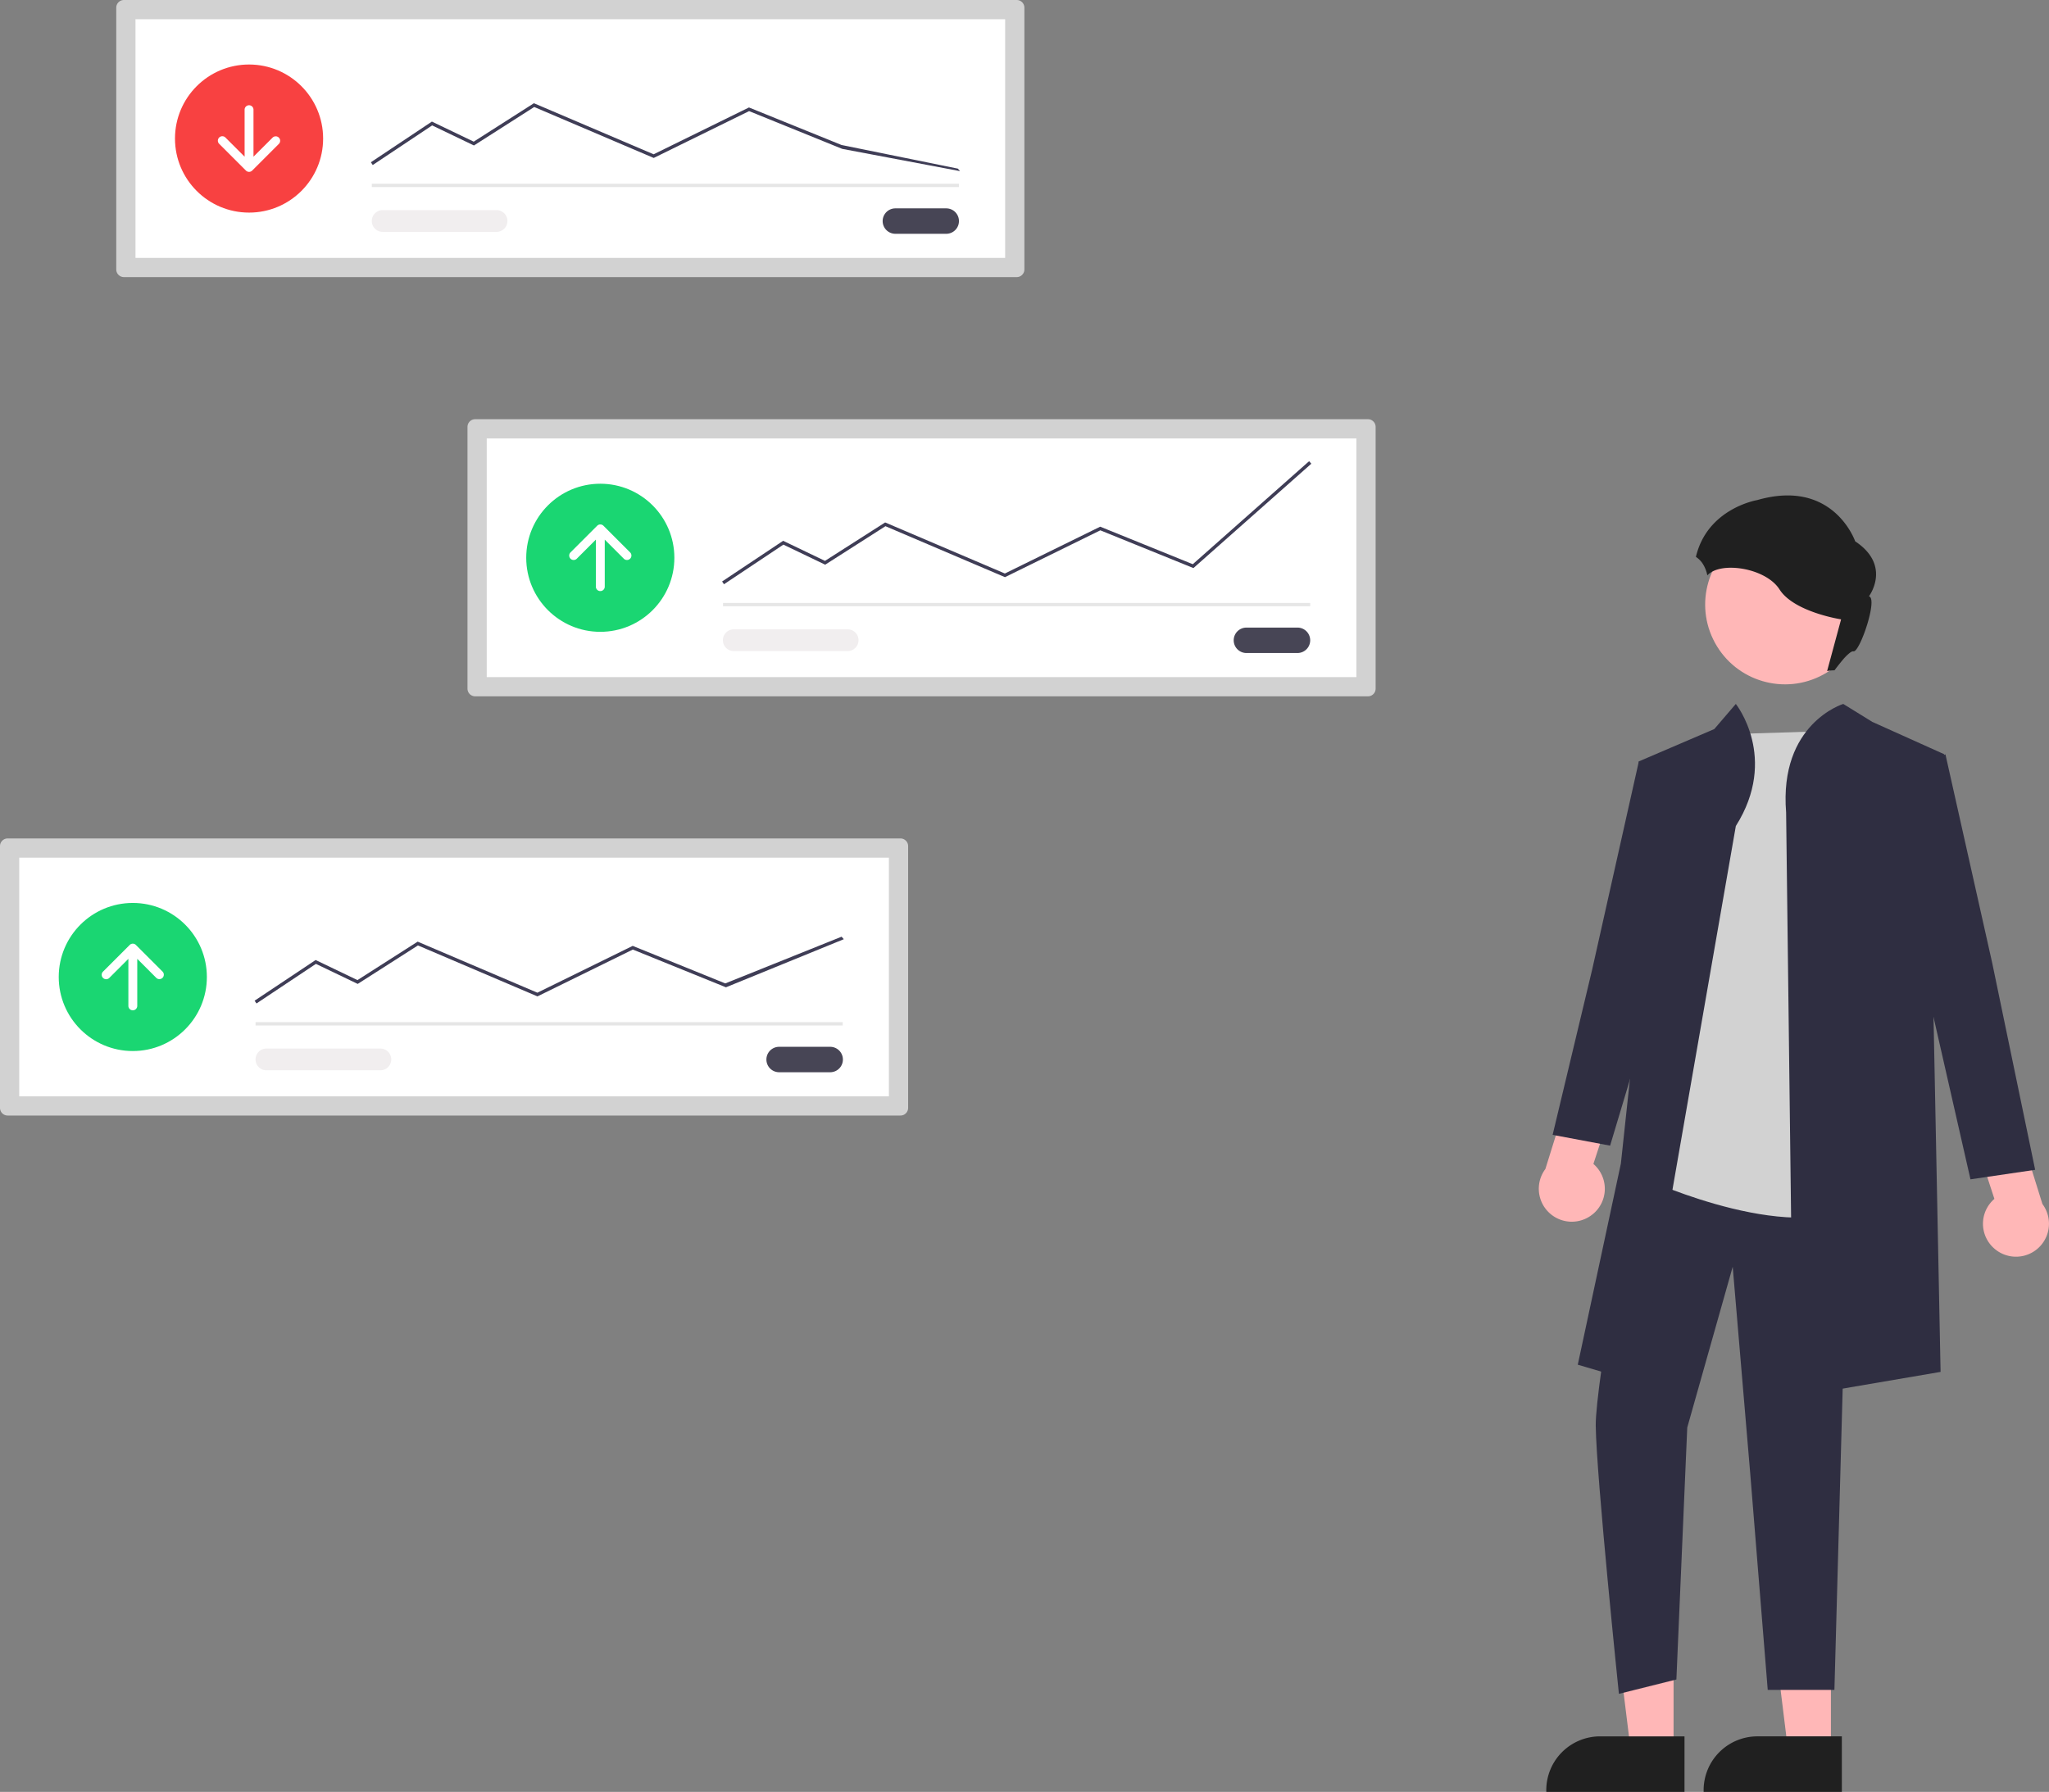 <svg xmlns="http://www.w3.org/2000/svg" width="683.624" height="598" viewBox="0 0 683.624 598">
  <rect x="0" y="0" width="683.624" height="598" fill="#808080" stroke="none"/>
  <g id="Group_5" data-name="Group 5" transform="translate(0 0)">
    <path id="fc914514-1042-4f3e-9382-2a2bd3a05a2f" d="M279.913,131.32a2.564,2.564,0,0,0-2.561,2.561v87.355a2.564,2.564,0,0,0,2.561,2.561H577.78a2.564,2.564,0,0,0,2.561-2.561V133.881a2.564,2.564,0,0,0-2.561-2.561Z" transform="translate(-238.565 -131.32)" fill="#d2d2d2"/>
    <path id="fc60a940-5b5f-47e1-886f-8b9349204f05" d="M284.185,217.8H574.337V138.153H284.185Z" transform="translate(-238.981 -131.736)" fill="#fff"/>
    <path id="b37dca77-34e7-4938-924b-74ea49a8e34b" d="M553.856,205.36a4.243,4.243,0,1,0,0,8.486h16.97a4.243,4.243,0,0,0,0-8.486Z" transform="translate(-255.124 -135.823)" fill="#474555"/>
    <rect id="a114a1b8-363a-4115-bcea-0275bda15cb1" width="195.902" height="1.117" transform="translate(124.044 61.308)" fill="#e6e6e6"/>
    <circle id="fd059875-cd6f-429e-81eb-c199f1a3d666" cx="24.711" cy="24.711" r="24.711" transform="translate(58.384 21.528)" fill="#f84141"/>
    <path id="ad693766-5e26-437f-8d3d-58ce33ee9e84" d="M368.422,188.625l-.619-.929,20.357-13.571,13.959,6.7L422.2,168l.271.116,39.671,16.923,31.807-15.625,30.887,12.522,38.81,7.889.74.836-39.328-7.43-31.065-12.6-31.819,15.63L422.3,169.256,402.195,182.1l-13.947-6.694Z" transform="translate(-244.066 -133.551)" fill="#3f3d56"/>
    <path id="ff424c2d-4733-4249-9b35-4eb43ebe2556" d="M371.758,205.983a3.628,3.628,0,1,0,0,7.256H409.71a3.628,3.628,0,0,0,.116-7.255H371.758Z" transform="translate(-244.086 -135.861)" fill="#f1eeef"/>
    <path id="Path_24" data-name="Path 24" d="M333.8,179.526a1.482,1.482,0,0,0-2.1,0h0l-6.362,6.362V170.2a1.482,1.482,0,1,0-2.964,0v15.688l-6.362-6.362a1.482,1.482,0,1,0-2.1,2.09l.005.005,8.892,8.892a1.482,1.482,0,0,0,2.1,0l8.892-8.892A1.482,1.482,0,0,0,333.8,179.526Z" transform="translate(-240.763 -133.595)" fill="#fff"/>
    <path id="ebf544e0-cedc-491d-9ace-ce79788cc3b4" d="M404.688,280.283a2.564,2.564,0,0,0-2.561,2.561V370.2a2.564,2.564,0,0,0,2.561,2.561H702.556a2.564,2.564,0,0,0,2.561-2.561V282.844a2.564,2.564,0,0,0-2.561-2.561Z" transform="translate(-246.154 -140.38)" fill="#d2d2d2"/>
    <path id="f05ecdaf-6a8f-49c4-b8a7-f7e5ce9efcf7" d="M408.961,366.759H699.114V287.116H408.961Z" transform="translate(-246.57 -140.795)" fill="#fff"/>
    <path id="a9f7bc9d-00a6-4157-bba1-ffc7ec111a68" d="M678.632,354.325a4.243,4.243,0,1,0,0,8.485H695.6a4.243,4.243,0,0,0,0-8.486Z" transform="translate(-262.713 -144.883)" fill="#474555"/>
    <rect id="a15d3d52-efbb-4636-8d15-228635c5d6e5" width="195.902" height="1.117" transform="translate(241.231 201.212)" fill="#e6e6e6"/>
    <circle id="e4ee77d8-efe6-4a2a-a3ed-71b8f3ee957e" cx="24.711" cy="24.711" r="24.711" transform="translate(175.57 161.432)" fill="#1ad672"/>
    <path id="fc1c89ac-2b6e-4831-b128-0ac2ab1fa850" d="M493.2,336.266l-.62-.929,20.357-13.571,13.96,6.7,20.079-12.828.271.116,39.67,16.923,31.808-15.625,30.887,12.521,38.81-34.374.74.836L649.83,330.865l-31.065-12.594L586.946,333.9l-39.87-17.008L526.97,329.738l-13.943-6.692Z" transform="translate(-251.655 -141.287)" fill="#3f3d56"/>
    <path id="bd690ac4-3df0-4871-95d5-adaa934b7c24" d="M496.53,354.946a3.628,3.628,0,0,0-.118,7.255h38.07a3.628,3.628,0,1,0,0-7.256Z" transform="translate(-251.671 -144.921)" fill="#f1eeef"/>
    <path id="Path_25" data-name="Path 25" d="M438.693,329.1a1.482,1.482,0,0,0,2.1,0h0l6.362-6.362V338.43a1.482,1.482,0,0,0,2.964,0V322.742l6.362,6.362a1.482,1.482,0,1,0,2.1-2.1l-8.892-8.892a1.482,1.482,0,0,0-2.1,0l-8.892,8.892a1.482,1.482,0,0,0,0,2.1Z" transform="translate(-248.351 -142.654)" fill="#fff"/>
    <path id="b1a491a7-739b-4f1f-bff8-dbf70f6892c8" d="M238.614,429.247a2.564,2.564,0,0,0-2.561,2.561v87.355a2.564,2.564,0,0,0,2.561,2.561H536.481a2.564,2.564,0,0,0,2.561-2.561V431.808a2.564,2.564,0,0,0-2.561-2.561Z" transform="translate(-236.053 -149.44)" fill="#d2d2d2"/>
    <path id="acd48b1a-d10a-4276-b388-f016adebff0c" d="M242.887,515.723H533.04V436.08H242.887Z" transform="translate(-236.469 -149.855)" fill="#fff"/>
    <path id="bed21912-b6c9-41df-a59b-963435bac71a" d="M512.557,503.288a4.243,4.243,0,0,0,0,8.486h16.97a4.243,4.243,0,1,0,0-8.485Z" transform="translate(-252.612 -153.943)" fill="#474555"/>
    <rect id="a26455fb-834b-4368-afb2-80d86a75d46a" width="195.902" height="1.117" transform="translate(85.257 341.116)" fill="#e6e6e6"/>
    <circle id="f17c58cd-37a1-42e1-9e5f-26c2ec8825b4" cx="24.711" cy="24.711" r="24.711" transform="translate(19.597 301.335)" fill="#1ad672"/>
    <path id="b803193f-4714-40c6-8606-08b9dea6d22d" d="M327.121,486.446l-.619-.929,20.357-13.572,13.959,6.7,20.08-12.832,39.941,17.038,31.807-15.625,30.883,12.526,38.81-15.59.74.836-39.323,16.05L452.69,468.453l-31.819,15.63L381,467.075,360.9,479.921l-13.947-6.694Z" transform="translate(-241.554 -151.563)" fill="#3f3d56"/>
    <path id="b19b31b4-3a52-4fc9-8ed4-dc6729deb0ed" d="M330.459,503.909a3.628,3.628,0,1,0,0,7.256h37.952a3.628,3.628,0,1,0,.118-7.255h-38.07Z" transform="translate(-241.574 -153.981)" fill="#f1eeef"/>
    <path id="Path_26" data-name="Path 26" d="M272.619,478.067a1.482,1.482,0,0,0,2.1,0h0l6.362-6.362v15.688a1.482,1.482,0,0,0,2.964.01v-15.7l6.362,6.362a1.482,1.482,0,0,0,2.1-2.09l-.005-.005-8.892-8.892a1.482,1.482,0,0,0-2.1,0l-8.892,8.892a1.482,1.482,0,0,0,0,2.1Z" transform="translate(-238.251 -151.714)" fill="#fff"/>
    <path id="Path_27" data-name="Path 27" d="M649.054,618.391h-14.3l-6.8-55.165h21.108Z" transform="translate(-38.191 -34.255)" fill="#ffb7b7"/>
    <path id="Path_28" data-name="Path 28" d="M887.372,766.845l-46.116,0v-.583A17.95,17.95,0,0,1,859.2,748.31h28.168Z" transform="translate(-272.861 -168.845)" fill="#202020"/>
    <path id="Path_29" data-name="Path 29" d="M593.158,618.391h-14.3l-6.8-55.165h21.109Z" transform="translate(-34.792 -34.255)" fill="#ffb7b7"/>
    <path id="Path_30" data-name="Path 30" d="M831.476,766.845l-46.116,0v-.583a17.95,17.95,0,0,1,17.948-17.949h28.168Z" transform="translate(-269.462 -168.845)" fill="#202020"/>
    <path id="Path_31" data-name="Path 31" d="M800.71,559.607a10.939,10.939,0,0,0,.207-16.772l7.774-23.758L795.4,510.832l-10.506,33.7a11,11,0,0,0,15.811,15.071Z" transform="translate(-269.3 -154.402)" fill="#ffb7b7"/>
    <path id="Path_32" data-name="Path 32" d="M816.112,545.445s-13.349,72.262-13.183,86.288c.2,16.927,7.732,89.469,7.732,89.469l19.175-4.794,3.624-84.081,15.166-53.663,5.833,68.828,5.855,72.4H882.56l4.982-181.64-72.629-2.4Z" transform="translate(-270.53 -155.924)" fill="#2f2e41"/>
    <path id="Path_33" data-name="Path 33" d="M883.751,391.025l-38.35,1.2L821.432,540.831s50.934,23.37,72.506,6.591S883.751,391.025,883.751,391.025Z" transform="translate(-271.656 -147.115)" fill="#d2d2d2"/>
    <path id="Path_34" data-name="Path 34" d="M849.281,422.2l-32.359,185.76-20.374-5.992,14.381-67.113,7.191-67.113-1.2-67.113,25.167-10.786,7.191-8.389S863.662,399.432,849.281,422.2Z" transform="translate(-270.142 -146.533)" fill="#2f2e41"/>
    <path id="Path_35" data-name="Path 35" d="M870.548,417.668l2.4,195.088,49.136-8.389L918.487,423.4l4.794-25.167-23.969-10.786-9.706-5.992S868.151,387.966,870.548,417.668Z" transform="translate(-274.632 -146.533)" fill="#2f2e41"/>
    <path id="Path_36" data-name="Path 36" d="M591.112,274.147l-10.786-3.6-15.58,69.51-13.183,55.129,19.175,3.6,17.977-59.923Z" transform="translate(-33.546 -16.455)" fill="#2f2e41"/>
    <path id="Path_37" data-name="Path 37" d="M944.254,572.028a10.939,10.939,0,0,1-.207-16.772L936.273,531.5l13.286-8.245,10.507,33.705a11,11,0,0,1-15.812,15.071Z" transform="translate(-278.64 -155.157)" fill="#ffb7b7"/>
    <path id="Path_38" data-name="Path 38" d="M679.625,271.663l10.786-3.6,15.58,69.51,14.35,69.128-21.582,3.175-16.736-73.5Z" transform="translate(-41.334 -16.304)" fill="#2f2e41"/>
    <circle id="Ellipse_1" data-name="Ellipse 1" cx="26.637" cy="26.637" r="26.637" transform="translate(559.4 191.15) rotate(-28.663)" fill="#ffb7b7"/>
    <path id="Path_40" data-name="Path 40" d="M858.959,308.919c25.464-7.343,32.693,13.762,32.693,13.762,12.274,8.143,4.59,18.353,4.59,18.353,3.1.688-3.1,18.812-5.16,18.354-1.1-.245-3.935,3.137-6.338,6.344a12.718,12.718,0,0,0-2.455.236l4.662-17.248s-15.715-2.408-20.533-9.978c-4.61-7.243-19.785-9.529-24.1-4.692a10.917,10.917,0,0,0-1.54-3.911,7.811,7.811,0,0,0-2.264-2.27C842.327,311.642,858.959,308.919,858.959,308.919Z" transform="translate(-272.694 -142.027)" fill="#202020"/>
  </g>
</svg>
